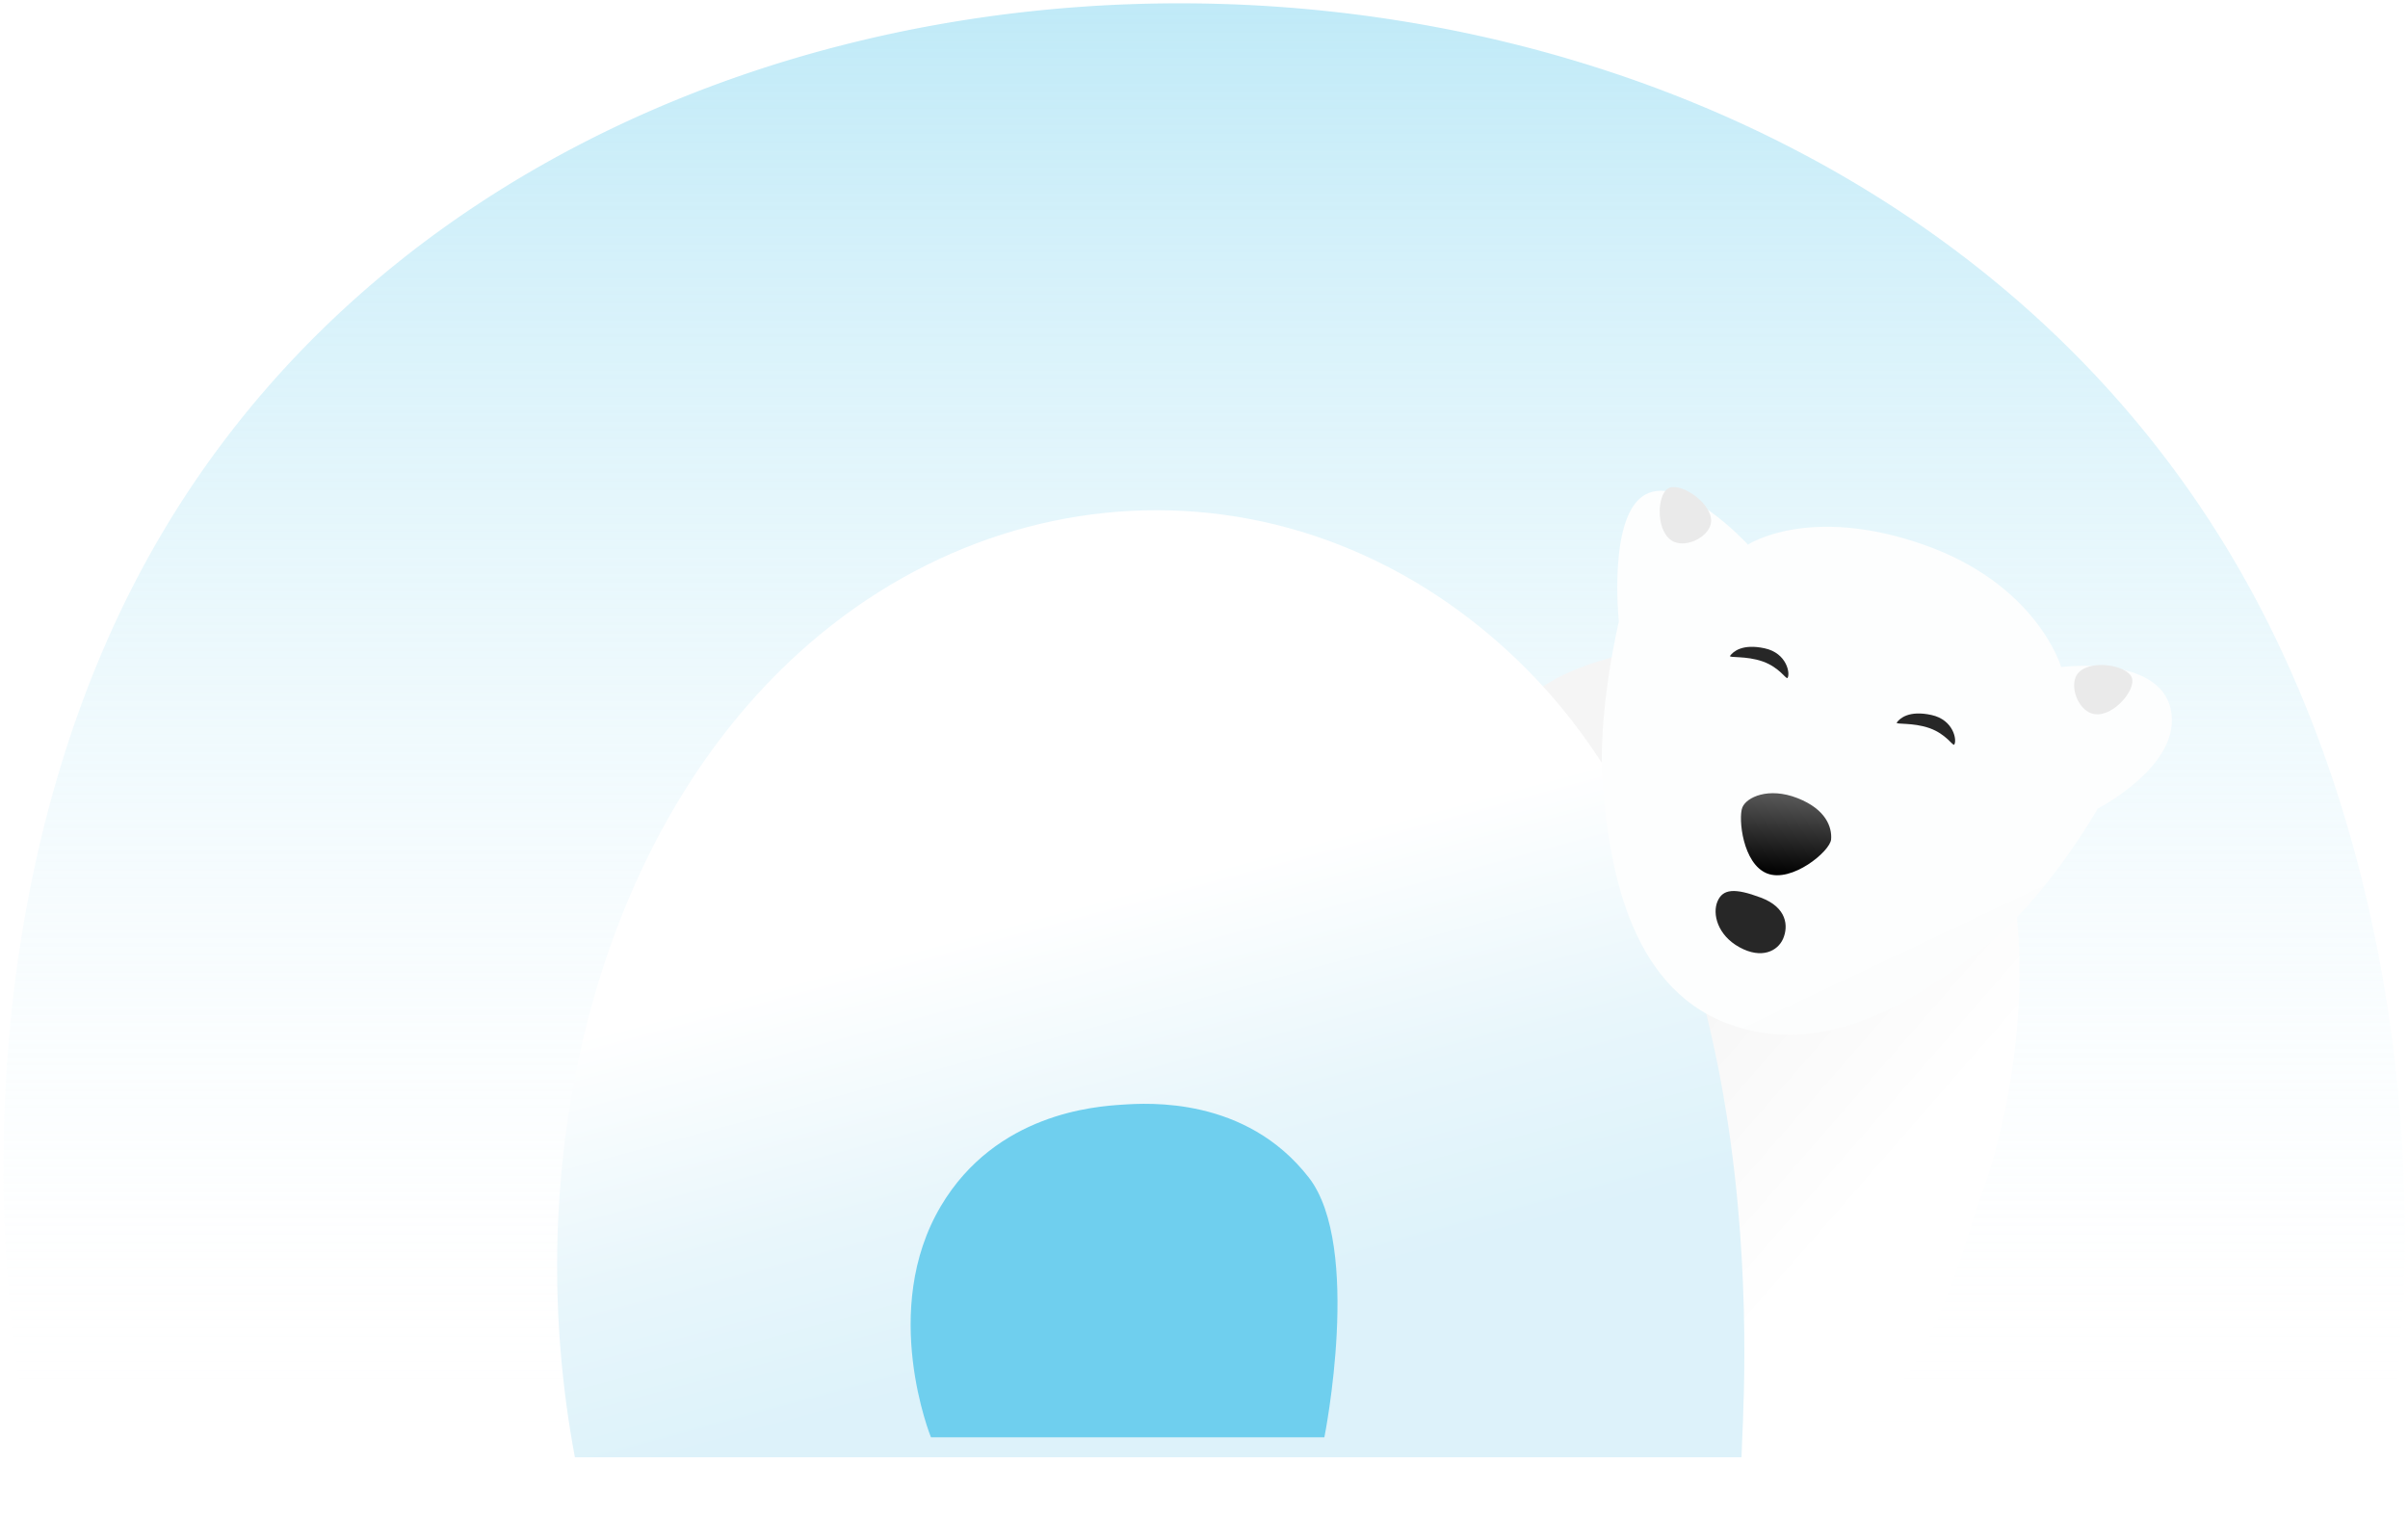 <svg xmlns="http://www.w3.org/2000/svg" xmlns:xlink="http://www.w3.org/1999/xlink" width="361.03" height="227.5" viewBox="0 0 361.03 227.5"><defs><style>.a,.b{stroke:rgba(0,0,0,0);stroke-miterlimit:10;}.a{fill:url(#a);}.b{fill:url(#b);}.c{fill:url(#e);}.d{fill:#6fcfee;}.e{fill:url(#h);}.f{fill:url(#k);}.g{fill:#272727;}.h{fill:#eaeaea;}.i{filter:url(#i);}.j{filter:url(#f);}.k{filter:url(#c);}</style><linearGradient id="a" x1="0.5" y1="-0.334" x2="0.5" y2="1" gradientUnits="objectBoundingBox"><stop offset="0" stop-color="#6fcfee"/><stop offset="1" stop-color="#fff" stop-opacity="0"/></linearGradient><linearGradient id="b" x1="0.604" y1="0.301" x2="0.87" y2="0.546" gradientUnits="objectBoundingBox"><stop offset="0" stop-color="#f5f5f5"/><stop offset="1" stop-color="#fff"/></linearGradient><filter id="c" x="175.648" y="86.884" width="136.669" height="140.14" filterUnits="userSpaceOnUse"><feOffset dx="-3" dy="3" input="SourceAlpha"/><feGaussianBlur stdDeviation="3" result="d"/><feFlood flood-opacity="0.02"/><feComposite operator="in" in2="d"/><feComposite in="SourceGraphic"/></filter><linearGradient id="e" x1="0.399" y1="0.468" x2="0.531" y2="0.863" gradientUnits="objectBoundingBox"><stop offset="0" stop-color="#fff"/><stop offset="0.573" stop-color="#e8f6fb"/><stop offset="1" stop-color="#ddf2fa"/></linearGradient><filter id="f" x="74.531" y="67.5" width="196" height="160" filterUnits="userSpaceOnUse"><feOffset dx="3" dy="3" input="SourceAlpha"/><feGaussianBlur stdDeviation="3" result="g"/><feFlood flood-opacity="0.02"/><feComposite operator="in" in2="g"/><feComposite in="SourceGraphic"/></filter><linearGradient id="h" x1="1.58" y1="0.102" x2="2.156" y2="1.014" gradientUnits="objectBoundingBox"><stop offset="0" stop-color="#fdfefe"/><stop offset="0.577" stop-color="#f9fafa"/><stop offset="1" stop-color="#f1f2f2"/></linearGradient><filter id="i" x="225.142" y="61.379" width="108.842" height="104.136" filterUnits="userSpaceOnUse"><feOffset dx="-3" dy="3" input="SourceAlpha"/><feGaussianBlur stdDeviation="3" result="j"/><feFlood flood-opacity="0.02"/><feComposite operator="in" in2="j"/><feComposite in="SourceGraphic"/></filter><linearGradient id="k" x1="0.5" x2="0.5" y2="1" gradientUnits="objectBoundingBox"><stop offset="0" stop-color="#565656"/><stop offset="1"/></linearGradient></defs><g transform="translate(-127.321 -96.527)"><path class="a" d="M3.664,139.689C-4.276,96.04.494,48.369,19.9,11.107c59.983-115.19,251.679-115.259,316.188,0C351.679,38.969,359.928,73.722,360,108.384v.921a213.764,213.764,0,0,1-2.212,30.384Z" transform="translate(127.851 172.338)"/><g transform="translate(5.268 20)"><g class="k" transform="matrix(1, 0, 0, 1, 122.05, 76.53)"><path class="b" d="M520.24,398.469c11.217-6,36.638-8.475,50.871,1.081,25.161,16.893,19.5,58.183,12.808,76.34-4.216,11.437-10.5,44.76-38.473,37.348s-62.361-38.6-73.406-66.994C475.969,440.136,505.28,406.472,520.24,398.469Z" transform="translate(-283.83 -299.78)"/></g><g transform="translate(202.801 149.607)"><g transform="translate(-0.218 0.419)"><g class="j" transform="matrix(1, 0, 0, 1, -80.53, -73.5)"><path class="c" d="M177.576,142c0-5.873,6.594-79.15-32.2-118.153-33.839-34.019-85.153-31.158-116.91,5.5C4.479,57.025-5.16,100.3,2.666,142Z" transform="translate(80.53 73.5)"/></g></g><path class="d" d="M61.966,50H2.982S-4.782,30.905,4.476,15.322C12.761,1.377,27.709.389,31.635.129c3.9-.257,18.548-1.226,27.99,10.914C67.686,21.408,61.966,50,61.966,50Z" transform="translate(55.848 92.419)"/></g><g transform="matrix(0.996, 0.087, -0.087, 0.996, 366.087, 143.906)"><g class="i" transform="matrix(1, -0.09, 0.09, 1, -248.98, -45.85)"><path class="e" d="M591.722,367.424s-2.1,14.061-.221,24.753,6.039,29.041,21.461,33.413,28.706-6.746,37.263-14.767,14.887-21.872,14.887-21.872,11.963-7.5,9.559-15.571-16.812-4.931-16.812-4.931-4.62-11.975-22.1-16.385-25.9,2.3-25.9,2.3-10.516-9.641-15.852-6.092S591.722,367.424,591.722,367.424Z" transform="matrix(1, 0.09, -0.09, 1, -314.15, -330.27)"/></g><path class="f" d="M644.988,446.9c-.476,1.623.775,8.406,4.574,9.52s9.119-4.132,9.108-5.925-1.11-4.423-5.565-5.73S645.464,445.281,644.988,446.9Z" transform="translate(-623.188 -394.884)"/><path class="g" d="M10.966,2.966c-.361,1.994-2.023,2.554-6.2,2S-.241,1.717.12-.277s2.442-3.76,6.085-2.733S11.327.971,10.966,2.966Z" transform="translate(29.769 70.805) rotate(-172)"/><path class="g" d="M8.958,2.583c-.4.662-1.654,2.011-5.073,1.575S-.289.66.088.031C.259-.254,1.413,1.5,4,2.167S9.175,2.222,8.958,2.583Z" transform="translate(26.952 32.088) rotate(-180)"/><path class="g" d="M8.958,2.583c-.4.662-1.654,2.011-5.073,1.575S-.289.66.088.031C.259-.254,1.413,1.5,4,2.167S9.175,2.222,8.958,2.583Z" transform="translate(52.729 39.871) rotate(-180)"/><path class="h" d="M604.164,358.931c-1.712,1.123-1.352,6.985,1.569,7.937,2.038.665,4.966-1.176,5.223-3.161C611.331,360.8,605.94,357.765,604.164,358.931Z" transform="translate(-597.568 -353.657)"/><path class="h" d="M754.835,407.005c.834,1.87-2.635,6.608-5.608,5.832-2.074-.541-3.544-3.672-2.687-5.481C747.795,404.7,753.969,405.064,754.835,407.005Z" transform="translate(-676.528 -379.46)"/></g></g></g></svg>